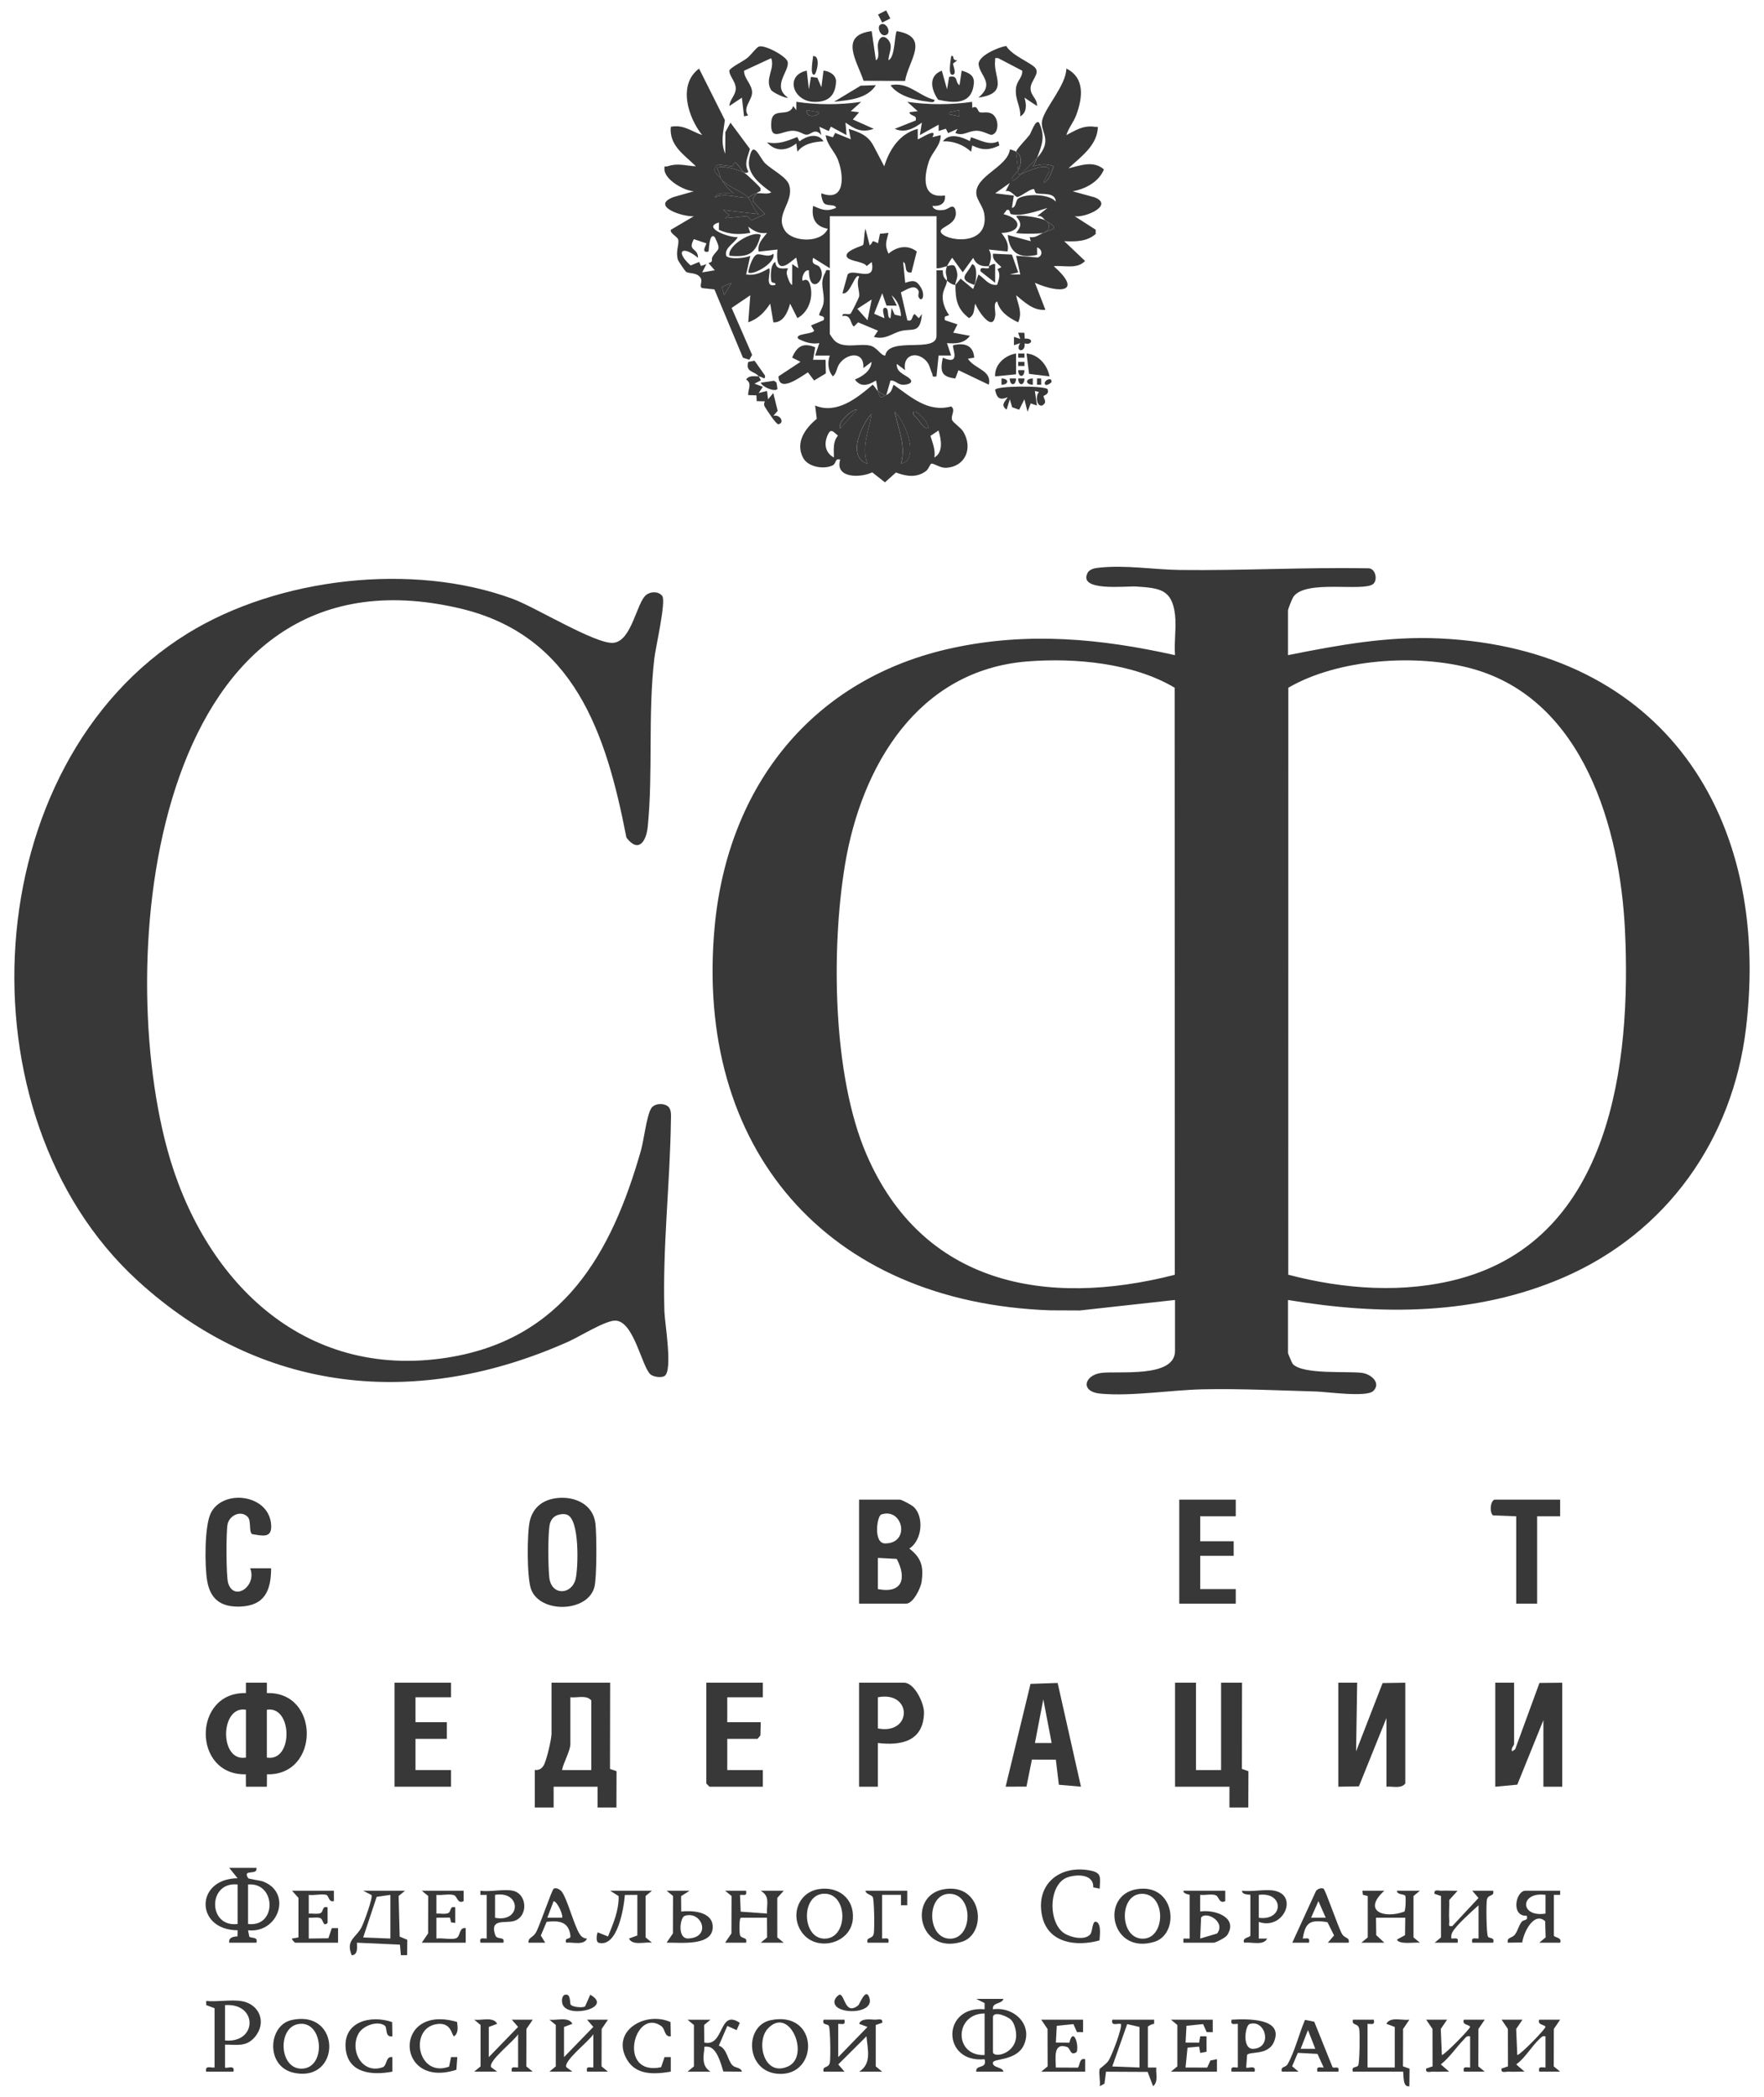 <svg width="85" height="101" viewBox="0 0 85 101" fill="none" xmlns="http://www.w3.org/2000/svg">
<path d="M56.619 29.605C56.473 28.371 55.853 28.33 54.752 28.253C54.277 28.22 51.851 28.522 52.433 27.549C52.569 27.401 52.747 27.37 52.937 27.349C54.22 27.203 55.592 27.441 56.866 27.456C59.891 27.491 62.904 27.322 65.927 27.375C66.28 27.364 66.398 27.936 66.172 28.128C65.702 28.526 62.893 27.892 62.319 28.757C62.259 28.847 62.064 29.338 62.064 29.405V31.559C64.492 31.074 66.879 30.635 69.379 30.754C80.119 31.263 85.357 39.334 84.133 49.532C83.491 54.886 80.32 59.379 75.341 61.536C71.129 63.361 66.537 63.37 62.064 62.621V65.176C62.064 65.205 62.263 65.672 62.291 65.702C62.781 66.23 64.94 66.038 65.637 66.134C66.075 66.195 66.561 66.625 66.173 67.005C65.852 67.32 63.935 67.045 63.424 67.03C61.613 66.978 59.787 66.888 57.975 66.924C56.438 66.955 54.541 67.27 53.035 67.134C52.035 67.044 52.242 66.252 53.049 66.137C53.855 66.022 56.619 66.403 56.619 65.075V62.62L52.035 63.126L50.621 63.12C39.821 62.747 33.445 55.294 34.437 44.636C35.067 37.87 39.143 32.656 45.93 31.207C49.561 30.431 53.033 30.76 56.619 31.559C56.567 30.936 56.691 30.213 56.619 29.605H56.619ZM56.609 61.408L56.602 33.128C54.614 31.941 51.806 31.68 49.511 31.861C44.218 32.278 41.504 36.91 40.716 41.658C40.045 45.7 40.114 51.808 41.749 55.603C44.452 61.877 50.388 62.998 56.608 61.408H56.609ZM62.077 61.404C64.745 62.106 67.664 62.324 70.353 61.59C77.637 59.602 78.604 51.204 78.302 44.831C78.069 39.918 76.311 33.694 70.936 32.211C68.274 31.477 64.484 31.732 62.079 33.128L62.076 61.405L62.077 61.404Z" fill="#383838"/>
<path d="M31.338 66.201C30.91 65.79 30.54 63.64 29.654 63.615C29.179 63.602 27.927 64.384 27.42 64.612C20.12 67.888 12.591 67.158 6.608 61.669C-2.056 53.72 -1.171 36.813 9.038 30.514C13.399 27.824 19.881 27.068 24.712 28.85C25.798 29.25 28.707 31.04 29.551 30.966C30.455 30.886 30.671 28.992 31.154 28.645C31.38 28.482 31.742 28.483 31.913 28.713C32.103 28.969 31.588 31.205 31.529 31.721C31.216 34.425 31.472 37.228 31.212 39.823C31.139 40.55 30.754 41.106 30.184 40.346C29.216 35.359 27.688 30.595 22.14 29.302C7.581 25.91 5.418 45.591 8.051 55.327C9.747 61.599 14.555 66.498 21.556 65.398C27.138 64.52 29.472 60.375 30.882 55.427C31.027 54.919 31.152 53.788 31.369 53.406C31.517 53.146 31.96 53.119 32.181 53.292C32.365 53.436 32.332 53.736 32.329 53.955C32.288 57.029 31.922 60.022 32.015 63.176C32.031 63.72 32.428 66.014 32.024 66.282C31.871 66.383 31.468 66.324 31.339 66.201H31.338Z" fill="#383838"/>
<path d="M12.86 81.057V81.558C15.423 81.473 15.424 85.538 12.864 85.47L12.86 86.068H11.85L11.846 85.47C9.255 85.528 9.284 81.486 11.85 81.558V81.057H12.86ZM11.851 82.36C10.599 82.136 10.554 84.89 11.851 84.664V82.36ZM12.859 84.664C14.141 84.883 14.1 82.151 12.859 82.36V84.664Z" fill="#383838"/>
<path d="M29.4 81.057L29.393 85.21L29.709 85.32L29.703 87.069H28.794L28.794 86.067H26.677V87.069L25.77 87.069V85.265C25.77 85.239 26.015 85.345 26.198 85.039C26.338 84.804 26.576 83.772 26.576 83.511V81.057H29.399L29.4 81.057ZM28.492 85.266V81.909C28.253 81.634 27.816 81.796 27.484 81.758V84.013C27.484 84.336 27.141 84.925 27.081 85.266H28.492Z" fill="#383838"/>
<path d="M57.629 81.057V85.266H58.839V81.057L59.849 81.057L59.841 85.21L60.157 85.32L60.151 87.07H59.242L59.243 86.067H56.621V81.057H57.629Z" fill="#383838"/>
<path d="M72.958 81.057V84.013C72.958 84.072 72.795 84.217 72.858 84.363L73.01 84.264L74.18 81.069L75.277 81.057V86.067H74.37V82.86L73.112 85.969L72.051 86.067V81.057H72.958Z" fill="#383838"/>
<path d="M64.488 81.057H65.396L65.345 84.364L66.622 81.074L67.715 81.057V85.916C67.5 86.178 67.111 86.038 66.807 86.067V82.76L65.48 86.05L64.488 86.067V81.057Z" fill="#383838"/>
<path d="M41.395 77.249V72.239H43.361C43.452 72.239 43.921 72.493 44.021 72.585C44.54 73.058 44.436 74.204 43.816 74.594C44.397 75.045 44.511 75.462 44.41 76.189C44.367 76.501 44.002 77.249 43.663 77.249H41.395ZM42.468 72.953C42.256 73.023 42.069 74.348 42.651 74.348C43.883 74.35 43.51 72.607 42.468 72.953ZM42.302 76.548C43.5 76.779 43.691 76.014 43.211 75.094L42.302 75.045V76.548Z" fill="#383838"/>
<path d="M26.852 72.162C27.704 72.071 28.579 72.464 28.691 73.389C28.754 73.91 28.762 75.995 28.642 76.45C28.321 77.671 26.043 77.733 25.594 76.567C25.385 76.025 25.388 73.852 25.531 73.259C25.692 72.596 26.176 72.234 26.852 72.162V72.162ZM26.948 72.959C26.668 73.016 26.52 73.228 26.477 73.498C26.4 73.984 26.41 75.492 26.469 75.999C26.572 76.879 27.551 76.835 27.738 76.054C27.866 75.52 27.94 73.138 27.305 72.959C27.185 72.918 27.069 72.934 26.948 72.959Z" fill="#383838"/>
<path d="M50.964 81.07L52.087 86.066L51.022 85.973L50.877 84.764L49.724 84.76L49.461 86.062L48.457 86.066L49.656 81.114L50.965 81.069L50.964 81.07ZM50.675 83.962L50.273 81.859L49.869 83.962H50.676H50.675Z" fill="#383838"/>
<path d="M11.931 73.065C11.598 72.733 11.06 73 10.968 73.414C10.89 73.761 10.895 75.936 10.992 76.253C11.274 77.173 12.394 76.401 12.055 75.546H13.064C13.061 76.619 12.754 77.35 11.566 77.39C10.661 77.42 10.138 77.051 9.983 76.153C9.86 75.439 9.85 73.535 10.151 72.902C10.721 71.701 13.01 71.962 13.068 73.496C13.092 74.112 12.63 73.975 12.149 73.9C11.976 73.777 12.121 73.255 11.931 73.065H11.931Z" fill="#383838"/>
<path d="M36.758 81.057V81.758H35.044V82.96H36.657L36.641 83.596L36.505 83.762H35.044V85.265H36.758V86.067H34.186L34.035 85.916V81.057H36.758Z" fill="#383838"/>
<path d="M21.734 81.057V81.758H20.02V82.96H21.532V83.762H20.02V85.265H21.734V86.067H19.012V81.057H21.734Z" fill="#383838"/>
<path d="M59.547 72.239V73.041H57.833V74.243H59.446V74.945H57.833V76.548H59.547V77.249H56.824V72.239H59.547Z" fill="#383838"/>
<path d="M42.302 83.962V86.067H41.395V81.057H43.562C44.066 81.057 44.532 82.046 44.524 82.504C44.497 83.859 43.466 84.101 42.302 83.962ZM42.302 83.261C43.968 83.58 43.968 81.439 42.302 81.758V83.261Z" fill="#383838"/>
<path d="M75.177 72.239V73.041L74.068 73.041V77.249H73.06V73.041L71.945 72.997C71.777 72.88 71.796 72.354 72.001 72.239H75.177Z" fill="#383838"/>
<path d="M12.356 89.976C12.434 90.37 11.659 89.999 11.957 90.47C11.988 90.52 12.52 90.576 12.658 90.627C14.095 91.151 13.438 93.14 11.953 92.982L12.014 93.292C12.135 93.385 12.442 93.28 12.355 93.582H11.046C11.002 93.321 11.263 93.285 11.444 93.276L11.449 92.982C9.401 92.972 9.384 90.503 11.448 90.476L11.046 89.976H12.355L12.356 89.976ZM11.449 90.777C10.002 90.623 10.005 92.859 11.449 92.68V90.777ZM11.953 92.68C13.359 92.851 13.308 90.657 11.953 90.777V92.68Z" fill="#383838"/>
<path d="M48.351 96.289C48.273 96.555 47.799 96.439 47.848 96.789C48.857 96.65 49.784 97.525 49.333 98.516C48.988 99.273 47.887 99.156 47.848 99.346C47.793 99.611 48.321 99.563 48.351 99.794H47.041C47.006 99.421 47.578 99.697 47.443 99.194C45.382 99.401 45.364 96.601 47.444 96.789V96.489L47.041 96.288H48.351V96.289ZM47.444 96.99C45.984 96.997 45.95 99.054 47.444 98.993V96.99ZM47.847 97.14V98.843C47.847 99.157 48.96 98.954 48.965 98.043C48.966 97.808 48.883 97.45 48.709 97.285C48.562 97.144 47.926 96.861 47.847 97.14Z" fill="#383838"/>
<path d="M11.6 96.388C12.517 96.516 12.878 97.449 12.261 98.147C11.852 98.609 11.407 98.489 10.843 98.491V99.595C10.908 99.659 11.345 99.437 11.246 99.794H9.936C9.867 99.472 10.156 99.617 10.339 99.594V96.738L9.936 96.587V96.388C10.458 96.439 11.094 96.318 11.6 96.388ZM10.843 98.291C12.408 98.433 12.431 96.473 10.843 96.588V98.291Z" fill="#383838"/>
<path d="M52.992 90.978L52.68 90.917C52.706 90.289 51.944 90.275 51.474 90.42C50.519 90.716 50.481 92.603 51.281 93.128C51.585 93.328 52.273 93.489 52.535 93.178C52.656 93.036 52.623 92.477 52.839 92.581C53.076 92.696 52.993 93.247 52.98 93.471C51.857 93.784 50.49 93.604 50.213 92.286C49.896 90.777 51.046 89.828 52.513 90.1C53.111 90.212 53.005 90.436 52.991 90.978H52.992Z" fill="#383838"/>
<path d="M71.245 91.779C70.929 92.067 70.162 92.741 69.984 93.081C69.931 93.183 69.921 93.27 69.934 93.381C70.133 93.386 70.294 93.302 70.236 93.582H69.128L69.436 93.327V91.332L69.126 91.227C69.082 90.981 69.322 91.086 69.479 91.077C69.729 91.063 69.986 91.086 70.236 91.078L69.832 91.527C69.844 91.859 69.808 92.201 69.833 92.532C69.844 92.681 69.755 92.822 69.982 92.78L71.243 91.427L70.942 91.078H71.95C72.018 91.392 71.7 91.214 71.646 91.525C71.608 91.743 71.623 93.165 71.698 93.287C71.766 93.397 72.036 93.303 71.95 93.582H70.943C70.885 93.305 71.045 93.382 71.245 93.382V91.779Z" fill="#383838"/>
<path d="M35.949 91.077C36.005 91.36 35.853 91.257 35.658 91.283L35.691 92.085L36.958 92.179C36.934 91.687 37.12 91.363 36.655 91.078H37.764L37.454 91.424L37.455 93.327L37.764 93.582H36.656L36.964 93.327L36.958 92.379L35.705 92.378C35.607 92.392 35.624 93.107 35.66 93.22C35.721 93.409 36.035 93.291 35.949 93.581H34.941L35.245 93.134L35.25 91.332L34.941 91.077H35.949Z" fill="#383838"/>
<path d="M40.391 99.093L41.801 97.64L41.399 97.489C41.493 97.215 41.895 97.279 42.156 97.289C42.312 97.296 42.553 97.196 42.509 97.439L42.199 97.544V99.539L42.508 99.794H41.399C42.013 99.413 41.809 98.731 41.751 98.09L40.392 99.445L40.693 99.794H39.685C39.617 99.48 39.935 99.658 39.989 99.346C40.027 99.129 40.013 97.707 39.937 97.585C39.869 97.475 39.599 97.568 39.685 97.29H40.692C40.749 97.567 40.59 97.49 40.39 97.49V99.093H40.391Z" fill="#383838"/>
<path d="M28.59 97.99C28.416 98.299 27.122 99.29 27.293 99.581L27.581 99.793H26.473L26.781 99.539V97.544L26.473 97.29C26.828 97.338 27.403 97.132 27.581 97.488L27.178 97.64V99.093L28.589 97.638L28.288 97.29H29.295L28.991 97.737L28.986 99.539L29.295 99.793H28.288C28.23 99.516 28.39 99.594 28.59 99.594V97.99Z" fill="#383838"/>
<path d="M70.838 98.09C70.669 98.054 70.634 98.144 70.538 98.243C70.177 98.611 69.853 99.11 69.427 99.444L69.83 99.793C69.58 99.784 69.324 99.808 69.073 99.793C68.915 99.784 68.676 99.89 68.72 99.644L69.03 99.538L69.026 97.737L68.722 97.289H69.729L69.425 97.737L69.478 98.993C69.606 98.99 70.838 97.735 70.837 97.639C70.835 97.528 70.426 97.556 70.537 97.289H71.544L71.24 97.737L71.235 99.538L71.544 99.793H70.537C70.479 99.516 70.638 99.593 70.839 99.593V98.09H70.838Z" fill="#383838"/>
<path d="M24.965 97.99C24.791 98.299 23.497 99.29 23.668 99.581L23.956 99.793H22.848L23.156 99.539V97.544L22.848 97.29C23.203 97.338 23.778 97.132 23.956 97.488L23.553 97.64V99.093L24.964 97.638L24.663 97.29H25.67L25.366 97.737L25.361 99.539L25.67 99.793H24.663C24.605 99.516 24.765 99.594 24.965 99.594V97.99Z" fill="#383838"/>
<path d="M74.471 98.09C74.308 98.055 74.265 98.146 74.165 98.237C73.811 98.563 73.488 99.139 73.06 99.444L73.463 99.793C73.213 99.784 72.956 99.808 72.705 99.793C72.548 99.784 72.309 99.89 72.353 99.644L72.663 99.538L72.659 97.737L72.355 97.289H73.362L73.058 97.737L73.111 98.993C73.263 98.989 74.471 97.735 74.469 97.639C74.468 97.528 74.059 97.556 74.169 97.289H75.177L74.873 97.737L74.868 99.538L75.177 99.793H74.169C74.112 99.516 74.271 99.593 74.471 99.593V98.09H74.471Z" fill="#383838"/>
<path d="M66.303 92.379L66.316 93.219L66.706 93.581H65.598L65.906 93.327V91.332L65.674 91.275L65.648 91.076L66.706 91.078C65.647 92.028 66.645 92.453 67.67 92.085C67.731 91.998 67.75 91.449 67.72 91.339C67.686 91.214 67.326 91.301 67.311 91.078H68.419L68.111 91.332V93.327L68.419 93.581C68.167 93.55 67.424 93.689 67.311 93.431L67.702 93.219L67.714 92.379H66.302H66.303Z" fill="#383838"/>
<path d="M65.191 99.794C65.098 99.52 65.374 99.61 65.444 99.498C65.518 99.378 65.533 97.954 65.496 97.737C65.441 97.425 65.124 97.603 65.192 97.289H66.199C66.256 97.566 66.097 97.489 65.897 97.489V99.593H67.208V97.64L66.804 97.488C66.982 97.132 67.558 97.338 67.913 97.289L67.609 97.737L67.604 99.538L67.92 99.648L67.912 100.494C67.58 100.563 67.648 99.976 67.611 99.793H65.191V99.794Z" fill="#383838"/>
<path d="M55.614 97.29L55.613 97.488C55.531 97.493 55.311 97.585 55.311 97.64V99.594H55.716C55.687 99.89 55.828 100.273 55.562 100.495L55.301 99.805L53.295 99.795L53.22 100.372L52.993 100.495C53.031 100.245 52.935 99.889 52.99 99.664C52.998 99.633 53.295 99.443 53.416 99.263C53.566 99.04 54.118 97.607 54.002 97.49C53.815 97.463 53.53 97.614 53.597 97.289H55.614V97.29ZM54.908 99.594V97.64L54.315 97.503L53.596 99.543L54.908 99.594Z" fill="#383838"/>
<path d="M37.138 97.313C39.469 96.835 39.471 100.004 37.522 99.899C35.922 99.813 35.845 97.578 37.138 97.313ZM36.996 97.722C36.414 98.353 36.808 100.062 37.971 99.542C39.057 99.057 38.049 96.581 36.996 97.722Z" fill="#383838"/>
<path d="M14.041 97.31C16.455 96.765 16.453 100.329 14.165 99.849C12.788 99.56 12.914 97.564 14.041 97.31ZM14.345 97.506C13.371 97.706 13.456 99.649 14.523 99.649C15.757 99.649 15.588 97.251 14.345 97.506Z" fill="#383838"/>
<path d="M39.456 91C40.399 90.852 41.166 91.456 41.097 92.427C41.011 93.618 39.383 94.039 38.675 93.13C38.055 92.333 38.434 91.16 39.456 91ZM39.733 91.221C38.573 91.221 38.626 93.388 39.733 93.386C40.878 93.385 40.872 91.221 39.733 91.221Z" fill="#383838"/>
<path d="M34.237 97.29L33.928 97.545L33.936 98.392C34.919 98.615 34.622 96.747 35.648 97.442L35.495 97.792L35.046 97.591L34.637 98.54C35.036 98.669 35.057 99.258 35.299 99.492C35.438 99.626 35.696 99.581 35.75 99.794L34.854 99.784C34.738 99.4 34.535 98.606 34.088 98.59C33.875 98.583 33.957 98.589 33.935 98.74C33.869 99.177 33.855 99.559 34.238 99.794H33.129L33.438 99.54V97.545L33.129 97.291H34.237V97.29Z" fill="#383838"/>
<path d="M19.517 91.076L19.208 91.331L19.259 93.288L19.625 93.441L19.617 94.183H19.316L19.272 93.675L17.198 93.581C17.201 93.773 17.264 94.178 16.946 94.184C16.655 93.45 17.132 93.37 17.416 92.847C17.529 92.639 17.988 91.386 17.898 91.284L17.5 91.077H19.517L19.517 91.076ZM18.811 91.277L18.151 91.372L17.5 93.33L18.811 93.381V91.277Z" fill="#383838"/>
<path d="M54.786 91.002C56.637 90.71 56.871 93.157 55.624 93.539C53.524 94.18 52.989 91.285 54.786 91.002ZM55.066 91.227C53.904 91.183 53.921 93.387 55.064 93.388C56.161 93.388 56.202 91.269 55.066 91.227Z" fill="#383838"/>
<path d="M45.505 91.002C47.355 90.71 47.59 93.157 46.343 93.539C44.243 94.18 43.708 91.285 45.505 91.002ZM45.784 91.227C44.623 91.183 44.639 93.387 45.782 93.388C46.879 93.388 46.92 91.269 45.784 91.227Z" fill="#383838"/>
<path d="M75.177 91.077V91.277H74.875V93.231C74.875 93.336 75.288 93.317 75.177 93.581H74.17L74.478 93.326L74.456 92.545C73.913 92.064 73.416 93.084 73.351 93.57L72.657 93.581C72.599 93.302 72.861 93.379 73.006 93.179C73.138 92.997 73.181 92.763 73.318 92.581C73.413 92.454 73.659 92.537 73.564 92.28C72.798 92.33 73.027 91.076 73.513 91.076H75.177L75.177 91.077ZM74.472 91.277C73.23 91.109 73.219 92.378 74.472 92.179V91.277Z" fill="#383838"/>
<path d="M59.04 91.076V91.578C58.739 91.731 58.742 91.349 58.575 91.292C58.369 91.222 58.056 91.303 57.83 91.276V92.079C58.531 91.971 59.69 92.363 59.131 93.221C59.056 93.337 58.578 93.581 58.486 93.581H57.024V93.381H57.326V91.277C57.326 91.259 57.013 91.245 57.024 91.077H59.04V91.076ZM57.831 93.381L58.646 93.139C59.086 92.573 58.109 92.034 57.875 92.373L57.831 93.381Z" fill="#383838"/>
<path d="M16.089 91.076V91.577C15.824 91.649 15.857 91.311 15.715 91.275C15.495 91.218 15.127 91.316 14.878 91.276V92.179C15.05 92.167 15.261 92.215 15.422 92.165C15.612 92.106 15.493 91.793 15.785 91.878L15.786 92.629C15.547 92.848 15.596 92.449 15.422 92.392C15.263 92.341 15.049 92.39 14.878 92.378V93.381L15.823 93.368L15.988 92.879H16.29V93.581H14.223C14.2 93.581 14.038 93.408 14.071 93.382L14.381 93.326L14.382 91.424L14.071 91.076H16.088H16.089Z" fill="#383838"/>
<path d="M58.438 97.289V97.891L58.143 97.886L57.973 97.502L57.172 97.583L57.128 98.392L57.779 98.398L57.834 98.091L58.136 98.09L58.138 98.833L57.834 98.892L57.78 98.586L57.222 98.635L57.127 99.594L58.17 99.598L58.327 99.254L58.64 99.192V99.794H56.422L56.731 99.539V97.544L56.422 97.289H58.438Z" fill="#383838"/>
<path d="M52.188 97.289V97.891L51.893 97.886L51.723 97.502L50.922 97.584L50.878 98.392L51.529 98.399C51.7 97.653 51.992 98.417 51.888 98.836C51.585 99.088 51.577 98.659 51.421 98.605C50.73 98.366 50.871 99.15 50.877 99.595L51.925 99.601C52.043 99.567 51.979 99.104 52.289 99.194V99.794H50.172L50.481 99.54L50.476 97.737L50.172 97.29H52.188V97.289Z" fill="#383838"/>
<path d="M31.417 91.076L31.108 91.331V93.326L31.416 93.581C31.061 93.532 30.485 93.739 30.308 93.382L30.711 93.231V91.277L30.111 91.282C30.058 91.893 29.771 93.803 28.86 93.588C28.692 93.548 28.756 93.199 28.796 93.081L29.298 93.281C29.551 92.656 29.823 92.034 29.811 91.338L29.4 91.077H31.417V91.076Z" fill="#383838"/>
<path d="M22.341 91.077V91.578C22.039 91.732 22.043 91.35 21.875 91.292C21.649 91.214 21.282 91.311 21.029 91.277V92.179C21.202 92.168 21.412 92.215 21.574 92.165C21.764 92.107 21.645 91.793 21.937 91.879L21.938 92.629L21.738 92.603L21.681 92.372L21.029 92.378V93.381C21.301 93.339 21.738 93.451 21.975 93.368C22.195 93.292 22.107 92.82 22.441 92.88V93.581H20.324L20.629 93.133L20.633 91.331L20.324 91.076H22.341V91.077Z" fill="#383838"/>
<path d="M33.23 91.077L32.82 91.338L32.826 92.079C33.342 92.025 34.271 92.074 34.338 92.739C34.442 93.781 32.787 93.565 32.121 93.58L32.425 93.133L32.43 91.331L32.121 91.076H33.23V91.077ZM32.992 92.289C32.763 92.364 32.626 93.404 33.168 93.378C34.308 93.325 33.811 92.019 32.992 92.289Z" fill="#383838"/>
<path d="M63.776 90.98C63.874 91.045 64.486 92.852 64.665 93.156C64.805 93.393 65.038 93.305 64.99 93.581H63.983L64.283 93.232L63.967 92.596L63.836 92.573C63.075 92.477 62.901 92.654 62.773 93.381C62.972 93.386 63.133 93.301 63.075 93.581H62.27L63.39 91.139C63.431 91.002 63.675 90.913 63.776 90.98H63.776ZM63.881 92.378L63.529 91.578L63.176 92.379H63.881V92.378Z" fill="#383838"/>
<path d="M59.646 97.49C59.446 97.49 59.286 97.567 59.344 97.29C60.067 97.249 61.889 97.19 61.384 98.366C61.101 99.024 60.222 98.804 60.093 98.986L60.048 99.595C60.113 99.659 60.55 99.438 60.452 99.794H59.344C59.286 99.517 59.446 99.594 59.646 99.594V97.49ZM60.214 97.498C59.993 97.569 59.839 98.727 60.394 98.694C61.34 98.638 60.978 97.255 60.214 97.498Z" fill="#383838"/>
<path d="M28.288 93.383C28.121 93.73 27.599 93.54 27.281 93.582C27.186 93.282 27.515 93.469 27.486 93.238C27.402 92.559 26.935 92.509 26.34 92.576L26.06 93.236L26.271 93.582H25.466C25.449 93.317 25.671 93.356 25.825 93.088C26.009 92.771 26.585 91.044 26.681 90.981C26.776 90.918 26.934 90.991 27.028 91.078C27.303 91.331 27.656 92.764 27.94 93.177C28.024 93.3 28.135 93.379 28.288 93.383H28.288ZM27.078 92.379C27.162 92.299 26.875 91.617 26.677 91.578L26.373 92.379H27.078V92.379Z" fill="#383838"/>
<path d="M24.711 91.078C25.414 91.228 25.463 92.325 24.767 92.536C24.349 92.663 23.579 92.392 23.866 93.22C23.953 93.471 24.34 93.245 24.257 93.582H23.149C23.091 93.305 23.25 93.382 23.451 93.382V91.278H23.148V91.078C23.605 91.143 24.291 90.987 24.711 91.078ZM23.854 92.381C25.129 92.63 25.124 91.062 23.854 91.278V92.381Z" fill="#383838"/>
<path d="M64.209 99.577C64.292 99.658 64.567 99.472 64.487 99.794H63.48C63.422 99.513 63.583 99.599 63.783 99.593L63.484 98.938L62.538 98.888L62.263 99.534L62.572 99.793H61.766C61.698 99.516 61.938 99.622 62.048 99.428C62.389 98.828 62.603 97.945 62.883 97.299L63.329 97.389L64.209 99.576V99.577ZM63.378 98.692L63.026 97.791L62.673 98.692H63.378Z" fill="#383838"/>
<path d="M32.31 97.403L32.323 98.09C32.003 98.13 32.07 97.745 31.863 97.597C30.567 96.676 29.714 100.023 31.856 99.58L32.021 99.092H32.323V99.793C31.565 99.919 30.673 99.984 30.221 99.228C29.403 97.856 31.072 96.855 32.31 97.404V97.403Z" fill="#383838"/>
<path d="M61.411 91.078C62.583 91.308 61.84 92.999 60.654 92.58V93.383H61.058C60.88 93.74 60.304 93.533 59.949 93.582C59.838 93.318 60.251 93.337 60.251 93.232V91.278C60.251 91.253 59.843 91.3 59.848 91.077C60.313 91.139 60.976 90.992 61.411 91.077V91.078ZM60.654 92.381C61.875 92.546 61.88 91.114 60.654 91.278V92.381Z" fill="#383838"/>
<path d="M18.894 97.404L18.907 98.091C18.529 98.15 18.676 97.676 18.545 97.579C18.195 97.318 17.5 97.58 17.29 97.936C16.827 98.719 17.416 99.942 18.441 99.581C18.661 99.504 18.573 99.033 18.907 99.094V99.793C17.927 99.978 16.769 99.88 16.656 98.677C16.535 97.377 17.862 97.05 18.894 97.404H18.894Z" fill="#383838"/>
<path d="M22.025 97.401C22.053 97.63 22.104 97.926 21.885 98.089C21.756 98.086 21.778 97.363 21.003 97.509C19.698 97.755 20.137 100.102 21.64 99.551L21.734 99.092H22.036L21.993 99.701C19.038 100.665 18.926 96.486 22.025 97.4V97.401Z" fill="#383838"/>
<path d="M43.716 91.076V91.778H43.414V91.276L42.506 91.277V93.381C42.706 93.381 42.865 93.304 42.808 93.581H41.801C41.733 93.267 42.05 93.445 42.105 93.133C42.143 92.915 42.128 91.499 42.052 91.377C41.983 91.264 41.721 91.247 41.699 91.076H43.716Z" fill="#383838"/>
<path d="M40.313 96.664C40.109 96.468 40.226 96.222 40.441 96.087C40.714 96.025 40.694 97.124 41.357 96.597C41.424 96.544 41.727 95.694 41.895 96.246C42.108 96.945 40.7 97.034 40.313 96.664L40.313 96.664Z" fill="#383838"/>
<path d="M27.502 96.567C27.575 96.674 28.069 96.738 28.195 96.646L28.442 96.088C29.553 96.707 27.452 97.226 27.127 96.591C27.046 96.432 27.057 96.124 27.232 96.088C27.519 96.027 27.442 96.479 27.502 96.567V96.567Z" fill="#383838"/>
<path d="M49.058 8.212C49.04 8.069 48.95 7.355 48.957 7.31C49.281 7.529 49.209 7.92 49.058 8.212Z" fill="#383838"/>
<path d="M49.967 7.611C49.907 7.766 49.868 7.875 49.765 8.011C50.137 7.908 50.402 7.867 50.774 8.014C50.667 8.253 50.621 8.521 50.423 8.716C50.047 9.088 50.557 8.277 50.56 8.248C50.606 7.736 49.401 8.285 49.16 8.413C49.403 8.174 49.752 7.848 49.967 7.612V7.611Z" fill="#383838"/>
<path d="M50.27 11.219C50.57 11.117 50.655 10.801 50.37 10.617C50.988 11.012 50.894 10.968 50.27 11.219Z" fill="#383838"/>
<path d="M42.705 19.034C42.365 19.216 42.412 19.144 42.301 18.833C42.375 18.893 42.623 19.09 42.705 19.034Z" fill="#383838"/>
<path d="M35.85 8.312C35.633 8.19 34.701 7.907 34.539 8.112C34.655 8.228 34.69 8.542 34.741 8.612C34.622 8.436 34.183 8.19 34.606 7.924L35.29 8.016L35.395 7.811C35.533 7.862 35.786 8.277 35.85 8.311L35.85 8.312Z" fill="#383838"/>
<path d="M36.457 9.313C36.397 9.403 36.32 9.48 36.277 9.58L36.293 9.716L36.859 10.314L36.203 10.616L36.011 10.407L34.945 10.515L35.145 10.366L34.844 10.116L36.557 10.315C36.31 10.116 36.212 9.705 36.053 9.514C36.125 9.501 36.261 9.351 36.457 9.313Z" fill="#383838"/>
<path d="M49.163 8.412C49.042 8.531 48.96 8.674 48.76 8.713C48.709 8.495 48.979 8.373 49.062 8.212C49.068 8.261 49.054 8.312 49.063 8.361L49.163 8.412Z" fill="#383838"/>
<path d="M36.054 9.514C35.682 9.582 34.937 9.248 34.441 9.513C34.578 9.228 35.09 9.332 35.348 9.313C35.016 9.066 34.942 8.904 34.743 8.612C35.023 9 35.821 9.235 36.054 9.514Z" fill="#383838"/>
<path d="M35.85 8.311C35.945 8.364 36.62 8.992 36.65 9.073L36.642 9.201C36.589 9.235 36.486 9.267 36.455 9.313C36.26 9.35 36.124 9.501 36.051 9.514C35.818 9.234 35.02 8.999 34.741 8.612C34.69 8.542 34.654 8.229 34.539 8.112C34.7 7.906 35.633 8.19 35.85 8.311Z" fill="#383838"/>
<path d="M42.302 18.832C42.413 19.143 42.366 19.215 42.705 19.033C42.965 18.893 42.957 18.791 43.057 18.532C43.898 19.124 44.711 19.882 45.832 19.579C46.069 19.745 45.795 20.028 45.878 20.233C45.933 20.366 46.298 20.594 46.421 20.801C46.889 21.59 46.518 22.495 45.57 22.534C45.302 22.545 45.019 22.322 44.882 22.333C44.819 22.338 44.755 22.588 44.621 22.689C44.173 23.029 43.66 22.948 43.173 22.76L42.641 23.234L42.029 22.753C41.432 23.038 40.216 23.031 40.487 22.139C40.206 22.062 40.325 22.316 40.117 22.419C39.693 22.628 38.935 22.494 38.702 22.059C38.306 21.316 38.798 20.637 39.357 20.174L39.278 19.534C40.312 19.97 41.301 19.174 42.05 18.533C42.154 18.611 42.205 18.752 42.302 18.832L42.302 18.832ZM41.294 19.735C41.185 19.639 40.312 20.317 40.488 20.636L41.294 19.735ZM43.686 22.212C44.159 21.668 43.583 20.285 43.109 19.834C43.279 20.67 43.669 21.481 43.412 22.339C43.422 22.351 43.663 22.239 43.686 22.212ZM44.722 20.635C44.8 20.413 44.144 19.705 44.017 19.835C43.968 20.027 44.131 20.071 44.219 20.184C44.33 20.328 44.523 20.664 44.722 20.635ZM41.798 22.338C41.482 21.539 41.877 20.728 41.998 19.934C41.503 20.453 40.797 22.027 41.798 22.338ZM40.183 22.039C40.182 21.663 40.12 21.296 40.376 20.985C40.118 20.752 40.023 20.633 39.873 20.977C39.693 21.391 39.771 21.818 40.183 22.039ZM45.025 22.039C45.477 21.768 45.345 21.154 45.225 20.736L44.834 20.996C44.939 21.342 45.08 21.663 45.025 22.038V22.039Z" fill="#383838"/>
<path d="M45.633 12.821C45.466 12.855 45.307 12.939 45.129 12.921V10.416H39.986V12.921L39.181 12.42C39.069 12.792 39.381 12.711 39.489 12.861C39.917 13.454 38.98 14.302 38.977 13.022C38.737 12.977 38.607 13.42 38.676 13.523C38.69 13.543 38.913 13.323 39.033 13.717C39.211 14.302 38.977 15.033 38.423 15.324L38.072 14.625C37.974 15.003 37.745 15.561 37.265 15.526L37.114 14.625C36.838 15.044 36.539 15.355 36.055 15.527L36.154 14.224L35.254 14.833L36.242 17.097L36.104 17.33L35.801 17.232L34.425 13.94L33.83 13.878C33.664 13.778 33.886 13.557 33.747 13.369C33.559 13.112 33.219 13.194 33.057 13.094C33.027 13.076 32.689 12.584 32.67 12.527C32.545 12.129 32.721 11.811 32.686 11.564C32.661 11.395 32.278 11.256 32.323 11.071L33.432 10.417C32.868 10.453 31.328 9.917 32.453 9.493L33.432 9.215C32.953 9.184 32.033 8.658 32.017 8.164C32.009 7.929 32.044 8.052 32.171 8.01C32.68 7.838 33.028 7.988 33.534 8.01C32.974 7.459 32.236 7.012 32.323 6.107C32.939 5.988 33.31 6.326 33.836 6.507C33.151 5.653 32.651 4.071 33.685 3.304L34.928 5.782C34.859 6.364 34.708 6.833 34.947 7.409L34.952 6.364L35.198 5.909L36.136 7.173C36.038 7.561 35.841 7.858 36.056 8.26C36.067 8.344 35.882 8.327 35.853 8.311C35.79 8.277 35.537 7.862 35.399 7.811L35.294 8.017L34.609 7.924C34.187 8.19 34.625 8.436 34.745 8.612C34.943 8.904 35.017 9.066 35.35 9.313C35.092 9.333 34.579 9.228 34.443 9.513C34.937 9.248 35.683 9.582 36.055 9.514C36.215 9.705 36.312 10.116 36.56 10.315L34.846 10.116L35.147 10.366L34.947 10.515L36.013 10.407L36.206 10.616L36.862 10.314L36.295 9.716L36.279 9.58C36.323 9.481 36.399 9.402 36.459 9.314C36.666 9.275 36.977 9.386 37.164 9.264C36.67 8.906 35.989 8.398 36.095 7.709C36.264 6.615 36.605 7.605 36.862 7.861C37.161 8.157 37.907 8.528 38.026 8.908C38.288 9.742 37.307 10.327 37.825 11.112C38.194 11.67 39.587 11.724 39.886 11.019C39.281 10.911 39.087 10.503 39.182 9.916C39.594 10.103 39.835 10.207 40.289 10.014C40.242 9.808 39.876 9.952 39.709 9.791C39.636 9.721 39.541 9.37 39.585 9.314C40.745 9.754 40.669 8.435 40.37 7.681C40.211 7.28 39.845 6.982 39.786 6.509L40.134 6.614L40.242 6.402L40.996 6.708L40.896 6.208C41.431 6.373 41.84 6.526 42.108 7.057L42.608 8.011C42.859 7.194 43.355 6.434 44.222 6.208L44.224 6.709C44.251 6.747 45.228 6.074 44.928 6.608L45.331 6.509C45.325 7.038 44.91 7.317 44.755 7.789C44.501 8.566 44.435 9.576 45.533 9.414C45.579 9.814 45.285 9.95 44.928 9.916C44.992 10.146 45.27 10.138 45.475 10.113C45.726 10.083 45.889 9.79 46.029 10.077C46.239 10.834 45.265 10.898 45.332 11.166C45.44 11.598 47.7 11.956 47.426 10.29C47.371 9.957 47.075 9.628 47.047 9.355C46.955 8.483 48.545 8.057 48.661 7.209C48.696 7.182 48.91 7.275 48.962 7.31C48.955 7.355 49.045 8.069 49.063 8.212C48.98 8.373 48.71 8.495 48.761 8.713C48.961 8.674 49.043 8.531 49.164 8.412C49.404 8.284 50.61 7.735 50.563 8.247C50.561 8.276 50.05 9.087 50.426 8.715C50.624 8.52 50.67 8.253 50.777 8.013C50.405 7.866 50.141 7.907 49.769 8.01C49.871 7.874 49.91 7.765 49.97 7.61C50.776 6.723 50.096 6.365 50.216 5.805C50.349 5.186 51.375 4.103 51.383 3.302C52.287 3.748 52.166 4.713 51.863 5.534C51.734 5.885 51.488 6.161 51.383 6.508C51.842 6.272 52.195 6.028 52.746 6.107C52.887 6.127 52.918 6.05 52.892 6.254C52.79 7.076 52.035 7.589 51.483 8.111C52.059 7.973 52.682 7.713 53.193 8.161C52.949 8.765 52.299 9.104 51.685 9.215L52.75 9.507C53.691 9.889 52.289 10.498 51.786 10.417L52.797 11.066V11.27C52.372 11.647 51.816 11.641 51.281 11.619L52.285 12.571C51.901 12.982 51.279 12.774 50.777 12.822C52.179 14.069 51.107 14.165 49.869 13.623L50.373 14.924C49.785 14.974 49.375 14.556 48.963 14.223C49.051 14.685 49.281 15.051 49.062 15.526C48.623 15.317 48.176 15.032 48.053 14.525C47.848 14.574 47.979 15.008 47.959 15.18C47.858 16.055 47.133 14.995 46.995 14.624C46.915 14.888 46.98 15.162 46.693 15.323C46.108 14.877 46.039 14.411 46.038 13.722L46.289 13.422L46.892 13.923L47.148 13.222C47.441 13.405 47.643 13.779 48.049 13.719C48.136 13.457 48.225 13.216 48.062 12.963L48.255 12.871C48.074 12.677 47.796 12.535 47.853 12.22L48.76 12.263L49.063 13.121L48.659 13.221L49.163 13.222L48.961 12.321L50.004 12.404C50.274 12.319 50.213 11.976 49.97 11.92L49.975 12.274C49.119 12.472 48.644 12.186 48.559 11.319L49.668 11.618L49.617 11.419C49.899 11.473 50.068 11.301 50.272 11.219C50.896 10.968 50.989 11.012 50.373 10.617C50.288 10.564 50.22 10.353 49.97 10.416L50.473 10.017C49.979 10.168 49.238 10.439 48.724 10.316C48.634 10.295 48.697 10.051 48.509 10.117L48.356 10.316C49.29 10.549 49.236 11.197 48.255 11.22C48.462 11.497 48.629 11.742 48.551 12.114L47.65 12.021C47.812 12.295 47.744 12.54 47.65 12.822C47.744 12.786 47.825 12.695 47.952 12.722V13.623L47.248 13.071C47.198 12.795 47.491 12.978 47.645 12.913C47.67 12.902 47.646 12.823 47.65 12.822C47.292 12.85 47.041 12.755 46.894 12.421L46.39 13.119L45.886 12.42C45.862 12.42 45.653 12.767 45.633 12.822L45.633 12.821ZM48.658 8.814L47.953 9.313L48.852 9.422L48.76 10.016C48.984 9.972 48.92 9.671 49.062 9.566C49.396 9.32 50.566 9.329 50.875 9.715C50.856 9.236 50.205 9.384 49.938 9.311C49.851 9.288 49.865 9.11 49.813 9.108C49.615 9.101 49.153 9.501 49.009 9.488C48.917 9.479 48.694 9.126 48.456 9.214L48.658 8.815V8.814ZM34.642 10.718C33.784 10.954 35.164 11.469 35.55 11.419C35.405 11.718 34.887 11.93 34.993 12.322C35.13 12.511 35.931 12.443 36.154 12.32L35.953 13.222C36.384 13.288 36.704 13.125 37.061 12.921C37.183 13.086 36.796 13.887 37.364 13.722C37.384 13.542 37.18 13.721 37.154 13.479C37.131 13.274 37.127 12.712 37.362 12.621C37.385 12.986 37.676 12.938 37.97 12.922C37.928 13.03 37.89 13.095 37.915 13.219C37.93 13.295 38.059 13.716 38.17 13.723L38.172 12.722L38.472 12.922L38.371 12.421C38.313 12.359 37.309 13.582 37.464 12.02L36.557 12.12C36.49 11.719 36.749 11.505 36.961 11.22C36.579 11.273 36.341 11.135 36.054 10.918L36.154 11.218C35.604 11.309 35.157 11.302 34.638 11.069L34.642 10.719L34.642 10.718ZM34.439 11.419C34.168 11.166 34.164 12.088 34.138 12.12C33.733 12.21 34.063 11.76 34.036 11.723L33.434 11.519C33.113 12.126 33.639 11.914 33.633 12.42C32.866 11.784 32.52 12.114 33.279 12.787L33.689 12.62L33.779 12.813L34.038 12.722L33.836 13.121L34.441 13.021L34.138 12.671C34.412 12.604 34.248 12.512 34.333 12.371C34.588 11.946 34.781 12.109 34.44 11.419H34.439ZM35.247 13.623L34.791 13.82L34.894 14.222L35.247 13.623Z" fill="#383838"/>
<path d="M46.035 13.722C45.912 13.738 45.724 13.603 45.631 13.522C45.616 13.794 45.403 13.963 45.425 14.37C45.44 14.641 45.571 14.958 45.733 15.177C45.586 15.265 45.479 15.176 45.531 15.424L46.135 15.627L45.934 16.026L46.739 16.177C46.455 16.549 46.069 16.56 45.631 16.529L45.832 17.128H45.227L45.125 18.131C44.864 18.177 44.969 18.095 44.916 17.989C44.818 17.795 44.802 17.565 44.624 17.378C44.159 16.889 43.476 17.102 43.614 17.83L43.212 17.53C43.185 17.919 43.556 18.023 43.79 18.202C44.106 18.443 43.714 18.549 43.469 18.531C43.249 18.514 43.13 18.311 42.909 18.331L42.707 19.033C42.626 19.09 42.378 18.893 42.304 18.833C42.272 18.742 42.244 18.366 42.202 18.332C41.84 18.558 41.478 18.674 41.195 18.281C41.562 18.127 41.965 17.878 42 17.43L41.599 17.731C41.667 16.907 40.811 16.992 40.442 17.534C40.309 17.729 40.319 17.974 40.136 18.13C39.886 17.852 39.869 17.458 39.984 17.13L39.279 17.128L39.48 16.529C39.085 16.586 38.815 16.491 38.473 16.326C38.245 16.058 39.179 16.108 39.23 15.928L39.079 15.677L39.682 15.425C39.793 15.188 39.478 15.235 39.475 15.175C39.47 15.055 39.657 14.821 39.685 14.577C39.747 14.041 39.465 13.668 39.759 13.15C39.823 13.037 39.751 12.98 39.984 13.021V16.077C39.984 16.116 40.177 16.381 40.234 16.43C40.681 16.813 41.392 16.529 41.929 16.649C42.252 16.722 42.447 17.133 42.655 17.131C42.814 16.188 45.127 17.033 45.127 16.178V13.021H45.427C45.437 13.269 45.455 13.367 45.631 13.522C45.647 13.237 45.498 13.206 45.631 12.821C45.899 12.767 46.014 12.669 46.113 13.1C46.179 13.391 46.034 13.533 46.034 13.723L46.035 13.722Z" fill="#383838"/>
<path d="M50.373 10.617C50.656 10.801 50.572 11.116 50.272 11.218C50.12 11.269 49.043 11.27 48.961 11.217C49.228 10.898 49.231 10.739 48.961 10.418C49.103 10.319 50.182 10.494 50.373 10.617Z" fill="#383838"/>
<path d="M48.961 7.31C48.981 7.18 49.488 6.666 49.609 6.502C49.694 6.387 49.893 5.739 50.069 5.908C50.38 6.561 50.212 6.982 49.969 7.611C49.755 7.847 49.406 8.174 49.163 8.413L49.063 8.361C49.055 8.312 49.068 8.261 49.062 8.212C49.212 7.921 49.284 7.53 48.961 7.311V7.31Z" fill="#383838"/>
<path d="M41.906 11.819C42.119 11.665 41.929 11.521 42.307 11.72L42.402 11.261L42.812 11.219C42.708 11.668 42.613 11.771 42.813 12.22C43.214 11.875 43.742 11.774 44.175 12.115L43.92 13.122C43.509 13.184 43.741 12.697 43.519 12.622L43.619 13.624C43.986 13.496 44.151 13.486 44.365 13.834C44.604 14.222 44.428 14.591 44.272 14.326C44.212 14.226 44.3 14.099 44.266 14.023C44.09 13.635 43.666 13.975 43.41 14.082L43.721 15.428C44.002 15.521 43.917 15.206 44.074 15.128L44.275 15.329L44.425 15.128C44.34 16.118 43.968 15.794 43.389 15.951C42.976 16.062 42.654 16.383 42.107 16.229L42.308 15.93L41.349 15.528L41.15 15.728C40.969 15.637 41.031 15.123 40.595 15.227C40.575 15.024 40.855 15.191 40.981 15.112C41.022 15.087 41.394 14.34 41.401 14.268C41.427 13.991 41.243 13.66 41.4 13.325C41.202 13.104 40.967 14.244 40.594 14.126L40.845 13.224C41.091 12.885 42.233 13.676 42.004 12.624L41.76 12.818C41.627 12.566 40.723 12.598 40.796 12.274C40.849 12.036 41.555 11.841 41.584 11.804C41.643 11.728 41.634 11.183 41.704 11.021L41.906 11.821L41.906 11.819ZM42.716 14.72L42.511 14.125L42.12 15.113L42.609 15.326C42.643 15.292 42.432 14.809 42.66 14.827C42.87 14.844 42.714 15.336 42.911 15.326L42.962 14.826L43.111 15.159L43.416 15.225C43.399 14.851 43.253 14.468 42.962 14.224L43.215 14.724L42.715 14.72L42.716 14.72ZM41.802 15.427L42.004 14.425L41.311 14.875L41.802 15.427H41.802Z" fill="#383838"/>
<path d="M42.002 1.498L42.206 2.901C42.416 2.809 42.277 2.345 42.3 2.145C42.343 1.78 42.585 1.643 42.817 1.941C43.049 2.24 42.817 2.58 42.811 2.901C43.139 2.777 43.105 1.597 43.214 1.499C44.855 1.788 43.766 2.925 43.612 3.899L41.611 3.892C41.309 2.96 40.404 1.703 42.002 1.499V1.498Z" fill="#383838"/>
<path d="M49.967 5.105L49.364 4.704C49.46 5.005 49.503 5.414 49.162 5.606C49.183 5.09 48.898 4.804 48.956 4.251C48.997 3.873 49.27 3.76 49.258 3.406L48.1 2.802C47.903 2.776 47.964 2.806 47.948 2.952C47.865 3.698 48.642 4.491 47.145 4.703C47.947 4.031 47.24 3.673 47.158 3.127C47.094 2.694 48.108 2.275 48.485 2.213C48.744 2.662 49.624 2.997 49.868 3.251C50.143 3.539 49.659 3.88 49.659 4.253C49.659 4.627 49.998 4.755 49.967 5.105Z" fill="#383838"/>
<path d="M37.967 4.704C37.892 4.766 37.225 4.451 37.156 4.335C36.831 3.795 37.358 3.312 37.16 2.802L35.854 3.407C35.846 3.792 36.24 4.055 36.24 4.455C36.24 4.835 35.767 5.185 36.05 5.559L35.852 5.607L35.749 4.705L35.146 5.106C35.16 4.79 35.453 4.592 35.453 4.255C35.453 3.917 35.085 3.596 35.153 3.368C35.399 3.133 35.72 3.009 35.999 2.799C36.174 2.668 36.42 2.31 36.56 2.247C36.82 2.13 37.889 2.702 37.953 2.973C38.06 3.426 37.161 4.143 37.968 4.704L37.967 4.704Z" fill="#383838"/>
<path d="M46.842 4.907L46.851 5.194C47.124 5.048 47.09 5.375 47.218 5.408C47.368 5.447 47.542 5.371 47.749 5.458C48.155 5.628 48.163 6.428 47.786 6.494C47.693 6.511 47.367 6.308 47.096 6.299C46.651 6.285 46.435 6.579 46.035 6.407L46.137 6.209L45.684 6.412L45.578 6.201L45.23 6.309L45.229 6.006L44.323 6.508L44.422 5.907C44.024 6.192 43.602 6.423 43.113 6.206L44.121 5.805C44.209 5.515 43.878 5.631 43.819 5.406L44.221 5.356L43.718 4.905C44.748 5.057 45.813 5.054 46.842 4.906L46.842 4.907ZM46.238 5.307L45.735 5.408V5.506L46.238 5.607V5.308V5.307Z" fill="#383838"/>
<path d="M41.498 4.906L40.994 5.357L41.396 5.407L41.095 5.755L42.102 6.206C41.521 6.407 41.209 6.232 40.742 5.906L40.791 6.508L40.036 6.102L39.933 6.313L39.482 6.107L39.581 6.508C39.245 6.128 39.097 6.508 38.843 6.487C38.699 6.476 38.524 6.309 38.221 6.299C37.684 6.28 37.088 6.877 37.167 5.866C37.226 5.115 38.024 5.703 38.221 5.106L38.37 5.305L38.372 4.904C39.402 5.058 40.468 5.056 41.497 4.906L41.498 4.906ZM39.48 5.407L38.876 5.307C38.813 5.68 39.371 5.639 39.48 5.407Z" fill="#383838"/>
<path d="M39.28 16.731L39.178 17.33L39.782 17.332L39.795 17.986L39.228 18.33L38.931 17.935C38.588 18.147 37.526 18.955 37.512 18.129L38.574 17.429L38.17 17.228C38.398 16.683 38.7 16.488 39.28 16.73V16.731Z" fill="#383838"/>
<path d="M46.942 17.229L46.639 17.279C46.966 17.789 47.807 17.826 47.647 18.532L46.184 17.832L46.033 18.232C45.319 18.145 45.307 17.857 45.43 17.23C46.355 17.642 45.84 16.716 45.933 16.629C46.469 16.504 46.902 16.627 46.943 17.23L46.942 17.229Z" fill="#383838"/>
<path d="M45.634 4.303L45.734 3.703C46.19 3.597 46.007 3.973 46.237 4.103L46.34 3.401C46.678 3.506 46.964 3.619 46.925 4.028C46.829 5.028 46.014 4.985 45.205 4.804C44.868 4.313 44.718 3.659 45.382 3.404L45.634 4.303V4.303Z" fill="#383838"/>
<path d="M38.874 3.403L38.977 4.304L39.077 3.703L39.385 3.747L39.579 4.203L39.682 3.402C39.978 3.426 40.301 3.623 40.285 3.942C40.252 4.617 39.899 4.922 39.232 4.908C38.199 4.887 37.81 3.626 38.874 3.403V3.403Z" fill="#383838"/>
<path d="M50.47 18.737C50.596 18.999 50.282 19.047 50.284 19.079C50.29 19.232 50.49 19.369 50.218 19.535C49.931 19.595 49.89 19.046 50.066 18.882L49.867 18.834L49.967 19.534L49.666 19.433L49.512 19.835L49.361 19.235L49.109 19.737L48.773 19.619L48.658 19.235L48.505 19.733C48.2 19.511 48.422 19.352 48.556 19.135C48.167 19.291 48.041 19.186 47.949 18.785C47.953 18.585 50.213 18.569 50.47 18.737V18.737Z" fill="#383838"/>
<path d="M50.573 18.131L49.587 18.01L49.465 17.029C50.048 17.076 50.471 17.593 50.573 18.131V18.131Z" fill="#383838"/>
<path d="M48.959 17.029V18.03L47.951 18.131C47.913 17.569 48.421 17.113 48.959 17.029Z" fill="#383838"/>
<path d="M45.027 4.806C45.051 4.983 44.798 4.905 44.687 4.893C44.097 4.831 43.26 4.611 42.91 4.105C43.768 3.921 44.255 4.618 45.027 4.807V4.806Z" fill="#383838"/>
<path d="M42.204 4.104C41.782 4.769 40.902 4.821 40.188 4.903L41.473 4.127L42.204 4.104Z" fill="#383838"/>
<path d="M36.556 18.131C36.382 17.873 35.898 17.945 36.056 17.434L36.358 17.375L36.858 18.083C36.9 18.361 36.712 18.13 36.557 18.131C36.584 18.173 36.67 18.302 36.654 18.324L36.357 18.482L36.758 18.634L36.557 18.932L36.959 18.833L37.01 19.235L37.261 18.934L37.473 19.791L37.263 20.034C37.599 19.941 37.819 20.369 37.513 20.436C37.403 20.46 36.929 19.723 36.85 19.586C36.801 19.5 36.81 19.418 36.86 19.334L36.462 19.322L36.449 19.044L36.051 19.032C36.037 18.731 36.261 18.486 35.953 18.281C36.102 18.068 36.333 18.134 36.556 18.131V18.131Z" fill="#383838"/>
<path d="M46.734 6.797L46.787 6.613C47.214 6.737 47.666 7.026 48.105 6.808L48.156 7.008C47.677 7.239 47.334 7.248 46.846 7.008L46.795 7.31C46.433 6.974 45.928 6.785 45.434 6.808C45.747 6.38 46.362 6.598 46.734 6.797Z" fill="#383838"/>
<path d="M39.683 6.808C39.215 6.832 38.724 6.921 38.421 7.309L38.371 6.909C37.91 7.273 37.372 7.325 36.961 6.858C37.521 6.968 37.903 6.799 38.418 6.601L38.521 6.81C38.846 6.56 39.401 6.369 39.683 6.808Z" fill="#383838"/>
<path d="M49.36 16.031L49.379 16.312C49.841 16.276 49.732 16.648 49.371 16.54C49.433 17.008 48.876 16.956 49.161 16.529L48.859 16.629V16.227L49.161 16.327L49.06 16.027L49.36 16.03V16.031Z" fill="#383838"/>
<path d="M37.463 18.733C37.348 18.903 36.724 18.637 36.656 18.434L37.297 18.341L37.417 18.429L37.463 18.733Z" fill="#383838"/>
<path d="M42.7 0.5L42.309 0.699L42.509 1.088L42.901 0.889L42.7 0.5Z" fill="#383838"/>
<path d="M39.179 2.701C39.58 2.675 39.339 3.598 39.229 3.601C39.012 3.607 39.178 2.835 39.179 2.701Z" fill="#383838"/>
<path d="M42.407 1.198C42.693 0.984 43.014 1.624 42.658 1.698C42.412 1.749 42.256 1.311 42.407 1.198Z" fill="#383838"/>
<path d="M45.974 2.86C46.017 2.901 46.075 2.912 46.133 2.903L45.922 3.061C45.913 3.142 46.136 3.605 45.882 3.602C45.666 3.599 45.826 2.829 45.833 2.702C45.98 2.666 45.904 2.791 45.974 2.86V2.86Z" fill="#383838"/>
<path d="M49.766 18.231V18.532C49.396 18.53 49.396 18.233 49.766 18.231Z" fill="#383838"/>
<path d="M49.364 17.832C49.363 18.2 49.064 18.2 49.062 17.832H49.364Z" fill="#383838"/>
<path d="M48.258 18.532V18.231C48.628 18.233 48.628 18.53 48.258 18.532Z" fill="#383838"/>
<path d="M48.958 18.231C48.957 18.599 48.658 18.599 48.656 18.231H48.958Z" fill="#383838"/>
<path d="M49.364 18.231C49.363 18.599 49.064 18.599 49.062 18.231H49.364Z" fill="#383838"/>
<path d="M49.364 17.431H49.062V17.63H49.364V17.431Z" fill="#383838"/>
<path d="M50.17 18.231H49.969V18.532H50.17V18.231Z" fill="#383838"/>
<path d="M49.364 17.029H49.062V17.229H49.364V17.029Z" fill="#383838"/>
<path d="M50.371 18.532C50.219 18.381 50.671 18.105 50.671 18.383C50.671 18.449 50.429 18.59 50.371 18.532Z" fill="#383838"/>
<path d="M35.246 13.623L34.894 14.222L34.789 13.82L35.246 13.623Z" fill="#383838"/>
<path d="M41.8 22.339C40.8 22.028 41.505 20.454 42 19.936C41.879 20.729 41.484 21.54 41.8 22.339Z" fill="#383838"/>
<path d="M43.69 22.213C43.667 22.24 43.425 22.352 43.416 22.34C43.672 21.482 43.283 20.671 43.113 19.835C43.587 20.286 44.162 21.669 43.69 22.213Z" fill="#383838"/>
<path d="M41.298 19.736L40.492 20.637C40.316 20.318 41.19 19.64 41.298 19.736Z" fill="#383838"/>
<path d="M44.726 20.637C44.527 20.666 44.334 20.329 44.222 20.185C44.135 20.072 43.972 20.028 44.02 19.835C44.148 19.705 44.805 20.414 44.726 20.637Z" fill="#383838"/>
<path d="M46.237 5.307V5.607L45.734 5.505V5.407L46.237 5.307Z" fill="#383838"/>
<path d="M39.481 5.406C39.372 5.638 38.812 5.679 38.876 5.306L39.481 5.406Z" fill="#383838"/>
<path d="M46.94 13.723C46.098 13.426 46.604 13.229 46.842 12.722C47.147 12.785 47.029 13.658 46.94 13.723Z" fill="#383838"/>
<path d="M36.658 11.319C36.412 12.225 36.102 12.402 35.146 12.32C35.049 11.794 36.321 11.082 36.658 11.319Z" fill="#383838"/>
<path d="M37.263 12.22C37.415 12.651 36.255 13.299 36.055 13.121C36.084 12.895 36.258 12.36 36.458 12.264C36.627 12.184 37.02 12.444 37.263 12.22Z" fill="#383838"/>
</svg>
